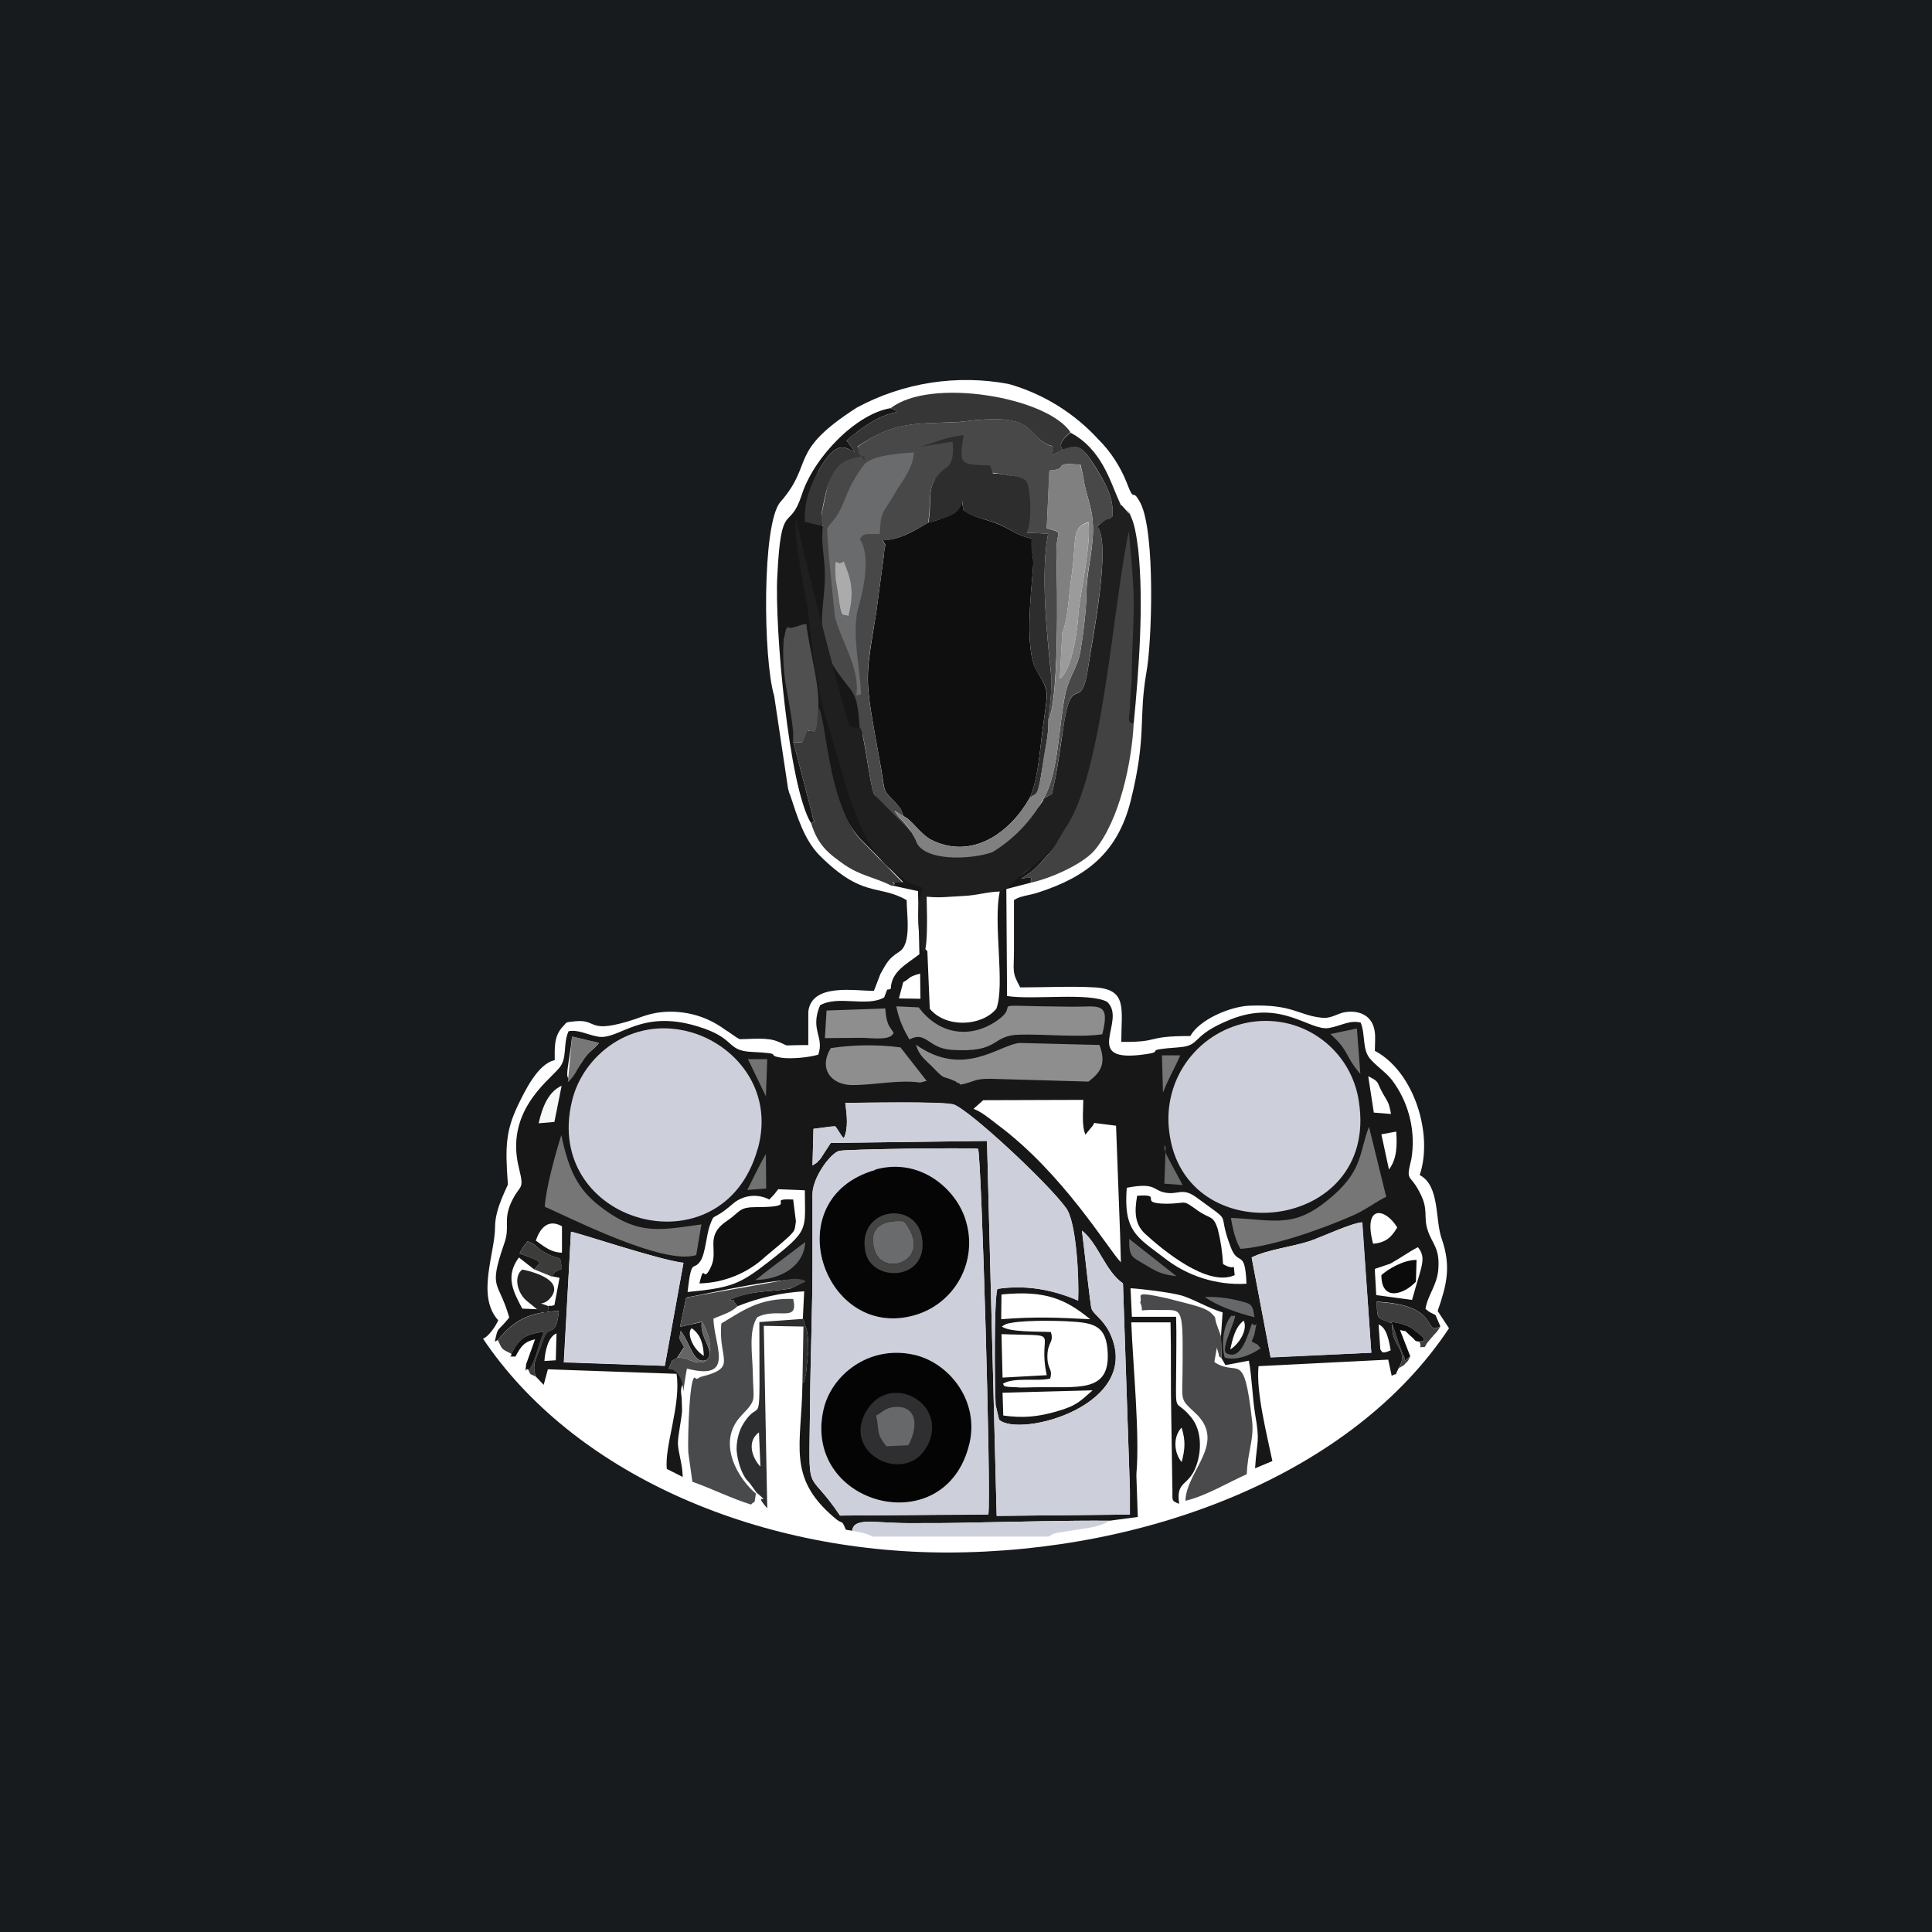 <svg width="24" height="24" viewBox="0 0 24 24" fill="none" xmlns="http://www.w3.org/2000/svg">
<rect x="0" y="0" width="24" height="24" fill="#333333" stroke="none"/>
<g clip-path="url(#clip0_31_15475)">
<path d="M0 0H24V24H0V0Z" fill="#181B1E"/>
<path d="M18 16.5L17.859 16.286C17.97 15.964 18.03 15.737 17.91 15.39C17.824 15.15 17.889 14.73 17.636 14.597C17.807 14.091 17.567 13.312 17.079 13.054C17.079 12.994 17.087 12.883 17.079 12.827C17.057 12.621 16.894 12.544 16.706 12.574C16.62 12.587 16.534 12.656 16.423 12.643C16.123 12.613 16.063 12.472 15.523 12.493C15.283 12.502 14.901 12.664 14.786 12.87C14.207 12.87 14.439 12.947 13.929 12.943C13.929 12.536 14.01 12.291 13.603 12.266C13.32 12.249 12.96 12.266 12.673 12.266C12.566 12.064 12.596 12.086 12.596 11.781V11.181C12.677 11.126 12.78 11.126 12.896 11.087C13.496 10.894 13.881 10.594 14.044 9.956C14.25 9.129 14.139 8.944 14.241 8.353C14.31 7.984 14.353 6.622 14.169 6.253C14.053 6.03 14.104 6.283 13.993 5.987C13.916 5.794 13.791 5.602 13.646 5.46C13.345 5.131 12.96 4.892 12.531 4.77C11.888 4.649 11.223 4.752 10.646 5.062C9.776 5.619 10.123 5.747 9.694 6.236C9.463 6.502 9.48 8.194 9.617 8.644L9.789 9.793C9.819 9.909 9.797 9.819 9.819 9.887C9.904 10.144 9.99 10.431 10.179 10.624C10.719 11.164 10.907 10.98 11.263 11.181C11.263 11.37 11.327 11.726 11.169 11.824C11.036 11.91 11.014 11.961 10.937 12.099L10.856 12.309C10.616 12.309 10.084 12.21 10.041 12.566V12.982C9.664 12.982 9.836 13.007 9.664 12.939C9.531 12.883 9.343 12.909 9.189 12.909C9.133 12.883 9.064 12.823 9.004 12.789C8.882 12.699 8.744 12.634 8.597 12.599C8.449 12.564 8.297 12.558 8.147 12.583C8.04 12.604 7.984 12.626 7.89 12.66C7.29 12.857 7.431 12.66 7.153 12.686C7.007 12.699 7.046 12.699 6.994 12.75C6.879 12.87 6.891 13.016 6.891 13.17C6.681 13.213 6.519 13.556 6.433 13.732C6.283 14.049 6.274 14.246 6.309 14.709C6.321 14.713 6.15 15 6.15 15.236C6.15 15.574 5.914 16.097 6.189 16.401C6.163 16.466 6.069 16.607 6 16.629C7.106 18.279 9.356 19.286 11.773 19.286C14.28 19.282 16.809 18.3 18 16.5Z" fill="white"/>
<path d="M11.529 6.493C11.357 6.592 11.165 6.716 10.963 6.707C11.032 6.827 10.989 6.707 10.98 6.896L10.886 7.599C10.745 8.477 10.736 8.387 10.92 9.407C11.014 9.9 10.942 9.776 11.126 9.973C11.212 10.076 11.169 10.007 11.225 10.14C11.323 10.179 11.43 10.359 11.567 10.432C12.082 10.689 12.553 10.337 12.793 9.909C12.892 9.682 12.913 9.373 12.947 9.094C13.02 8.546 13.042 8.614 12.874 8.323C12.729 8.074 12.806 7.38 12.832 7.072C12.849 6.874 12.802 6.883 12.819 6.69C12.634 6.656 12.544 6.566 12.39 6.506C12.24 6.446 12.103 6.433 11.966 6.334C11.94 6.12 11.88 5.829 11.936 5.623C11.872 5.722 11.88 5.88 11.876 6C11.876 6.116 11.876 6.236 11.859 6.352C11.73 6.437 11.687 6.45 11.529 6.493Z" fill="#0F0F0F"/>
<path d="M14.683 18.167C14.584 18.055 14.567 17.85 14.678 17.734C14.73 17.897 14.721 18.004 14.678 18.167H14.683ZM12.463 17.584L12.454 17.301L13.573 17.271C13.423 17.4 13.384 17.46 13.127 17.533C12.891 17.601 12.707 17.618 12.463 17.584ZM13.003 17.083L12.454 17.113L12.441 16.573C13.234 16.603 12.878 16.508 13.003 17.083ZM12.445 16.478L12.497 16.448C12.66 16.397 13.097 16.405 13.264 16.414C13.59 16.431 13.748 16.461 13.761 16.817C13.778 17.305 13.388 17.224 12.853 17.233C12.788 17.233 12.685 17.241 12.63 17.233C12.433 17.228 12.484 17.215 12.458 17.19C12.595 17.104 12.883 17.164 13.046 17.125C13.08 16.997 13.011 17.018 13.011 16.851C13.011 16.667 13.097 16.68 13.054 16.547C12.878 16.538 12.54 16.551 12.445 16.478ZM12.445 16.08C12.977 16.028 13.23 16.131 13.543 16.388C13.136 16.367 12.857 16.354 12.437 16.388L12.441 16.08H12.445ZM11.061 12.283C11.014 12.317 11.04 12.236 10.984 12.39C10.77 12.514 10.414 12.36 10.187 12.488C10.058 12.797 10.243 12.874 10.165 13.101C10.054 13.136 9.827 13.157 9.711 13.14C9.484 13.105 9.776 13.088 9.334 13.067C9.013 13.05 9.15 12.896 8.666 12.75C7.954 12.531 7.693 12.921 7.431 12.878C7.29 12.853 7.187 12.788 7.063 12.81C6.986 12.981 7.058 13.153 6.934 13.281C6.797 13.44 6.274 13.821 6.446 14.507C6.518 14.803 6.463 14.695 6.351 14.935C6.248 15.163 6.338 15.236 6.266 15.441C6.06 16.037 6.193 15.896 6.326 16.367C6.167 16.564 6.193 16.461 6.146 16.667L6.184 16.645C6.381 16.41 6.557 16.298 6.943 16.285C6.9 16.663 6.818 16.405 6.737 16.671C6.681 16.851 6.596 16.933 6.656 17.1L6.754 17.203L6.806 17.01L8.404 17.066C8.464 17.443 8.25 17.974 8.284 18.248L8.481 18.347C8.477 18.175 8.426 18.055 8.421 17.931C8.421 17.833 8.464 17.648 8.473 17.524L8.468 17.361C8.438 17.186 8.503 17.224 8.494 17.108C8.481 16.933 8.623 17.053 8.306 17.001C8.383 16.834 8.31 16.941 8.413 16.864L8.498 16.735C8.443 16.624 8.43 16.663 8.456 16.534C8.576 16.68 8.61 16.958 8.777 16.894C8.897 16.791 8.687 16.62 8.717 16.423L8.447 16.483L8.524 16.118C8.781 16.076 9.827 15.827 10.003 15.917L9.818 16.007C9.583 16.05 9.356 16.024 9.086 16.136C9.075 16.14 9.065 16.146 9.056 16.153C9.184 16.161 9.081 16.144 9.128 16.183L9.163 16.226C9.427 16.12 9.706 16.058 9.99 16.041L9.973 16.384C9.977 16.397 9.986 16.401 9.99 16.427C9.998 16.495 10.041 16.47 10.041 16.774L10.011 17.074C9.956 17.276 10.011 17.1 9.968 17.186C9.96 17.944 9.771 18.343 10.354 18.844C10.483 18.96 10.444 18.853 10.508 19.003L10.585 19.015C10.611 18.844 10.851 18.921 11.297 18.921C11.571 18.921 11.841 18.921 12.111 18.913C12.668 18.904 13.226 18.887 13.783 18.891L14.134 18.844L14.117 18.343V18.308C14.16 17.82 14.074 16.958 14.053 16.427H14.541C14.55 16.826 14.541 17.211 14.55 17.597L14.563 18.454C14.571 18.643 14.537 18.638 14.648 18.681C14.605 18.381 14.768 18.476 14.863 18.201C14.931 18.008 14.923 17.764 14.803 17.614C14.601 17.361 14.605 17.584 14.61 17.113C14.61 16.868 14.618 16.598 14.61 16.358H14.061L14.044 16.003C14.185 16.011 14.528 16.054 14.657 16.088C14.803 16.123 15.008 16.251 15.188 16.303L15.167 16.603L15.175 16.873L15.223 16.958L15.514 16.903C15.553 17.117 15.557 17.353 15.591 17.563C15.655 17.931 15.613 17.884 15.591 18.24L15.806 18.15C15.745 17.85 15.6 17.293 15.634 16.971L17.245 16.89L17.288 17.091C17.374 17.04 17.31 17.125 17.374 16.997C17.515 16.761 17.271 16.735 17.297 16.44L17.258 16.427C17.113 16.367 17.104 16.393 17.104 16.17C17.927 16.213 17.661 16.594 17.893 16.478L17.833 16.337C17.756 16.294 17.777 16.316 17.708 16.26C17.734 16.088 17.85 15.973 17.867 15.771C17.888 15.505 17.798 15.463 17.738 15.291C17.674 15.103 17.756 15.034 17.631 14.803C17.511 14.571 17.46 14.691 17.533 14.396C17.586 14.071 17.512 13.738 17.327 13.466C17.241 13.333 17.134 13.277 17.031 13.165C16.916 13.046 16.967 12.866 16.903 12.703C16.765 12.668 16.658 12.745 16.504 12.771C16.264 12.806 15.917 12.411 15.287 12.664C14.773 12.87 14.935 12.99 14.636 13.011C14.151 13.046 14.503 13.058 14.224 13.097C13.41 13.213 14.01 12.681 13.753 12.445C13.53 12.325 12.835 12.424 12.51 12.373L12.501 11.044L12.814 10.963C12.771 10.92 12.9 10.877 12.685 10.915C12.853 10.813 12.908 10.744 13.007 10.628C13.118 10.5 13.148 10.5 13.255 10.328C13.204 10.286 13.255 10.255 13.204 10.358C13.084 10.388 13.161 10.41 13.08 10.478C13.073 10.484 13.066 10.49 13.058 10.495C12.711 10.753 12.964 10.654 12.75 10.821C12.647 10.907 12.445 11.036 12.317 10.997C12.574 10.997 12.36 10.98 12.42 11.074C12.334 11.46 12.488 12.24 12.377 12.531C12.197 12.75 11.751 12.775 11.55 12.531L11.52 11.816C11.451 11.743 11.494 11.816 11.46 11.708C11.443 11.657 11.447 11.648 11.443 11.593C11.425 11.404 11.421 11.164 11.52 11.023C11.245 10.92 11.413 10.937 11.198 10.796C10.247 9.124 10.543 9.154 10.646 9.15C11.023 9.15 10.457 6.587 10.217 6.536C10.213 6.3 10.046 6.06 10.174 5.837C10.397 5.451 10.5 5.558 10.628 5.623L10.517 5.473C10.581 5.408 10.598 5.408 10.654 5.361C11.083 5.027 11.267 5.173 11.066 5.07C10.637 5.138 10.11 5.678 9.96 6.146C9.806 6.621 9.703 6.188 9.656 7.157C9.621 7.783 9.797 9.776 10.075 10.226C10.161 10.174 10.105 10.243 10.093 10.131L9.857 9.223C9.874 7.607 9.947 9.501 10.667 10.401L11.22 10.958C10.963 10.958 11.181 10.95 11.087 11.001L11.404 11.07L11.421 11.854C11.267 11.974 11.07 12.068 11.066 12.283H11.061ZM10.5 13.701C10.714 13.701 11.713 13.68 11.845 13.723C12.038 13.783 13.011 14.687 13.243 15.008C13.371 15.184 13.405 15.887 13.393 16.157C13.079 16.013 12.731 15.962 12.39 16.011C12.347 16.14 12.355 17.181 12.368 17.451L12.411 17.636C12.668 17.867 14.22 17.451 13.783 16.551C13.697 16.384 13.594 16.337 13.56 16.26C13.543 16.217 13.461 15.428 13.44 15.287C13.641 15.441 13.727 15.788 13.95 15.943L14.036 18.506V18.814L12.381 18.831L12.261 14.173L10.32 14.198L10.191 14.396C10.118 14.468 10.183 14.421 10.093 14.477L10.105 14.023C10.513 13.971 10.268 13.98 10.483 14.138C10.538 14.018 10.521 13.851 10.5 13.701ZM13.915 15.355L13.924 15.681C13.765 15.518 13.208 14.575 12.386 13.967C12.291 13.894 12.201 13.817 12.094 13.774L12.214 13.667L13.457 13.663C13.457 13.804 13.435 13.98 13.483 14.095L13.581 13.976C13.581 13.963 13.59 13.958 13.594 13.95L13.864 13.984L13.915 15.355ZM11.168 12.398L11.22 12.201C11.318 12.15 11.263 12.141 11.43 12.094L11.434 12.407L11.168 12.403V12.398ZM12.15 14.271C12.193 14.4 12.313 18.527 12.278 18.814L10.435 18.827C10.007 18.188 10.05 18.668 10.063 17.447C10.067 16.864 10.093 16.277 10.093 15.694V14.837C10.093 14.627 10.316 14.327 10.423 14.297C10.495 14.275 12.017 14.254 12.15 14.271ZM6.913 16.568L6.904 16.898L6.763 16.907C6.771 16.791 6.806 16.607 6.913 16.564V16.568ZM8.593 16.5C8.704 16.577 8.738 16.701 8.743 16.843C8.597 16.753 8.528 16.551 8.593 16.5ZM8.258 16.967L7.003 16.924L7.093 15.304C7.144 15.3 8.173 15.647 8.49 15.69L8.258 16.967ZM6.853 15.853L6.951 15.874L6.887 16.213C6.836 16.226 6.866 16.221 6.814 16.221C6.814 16.35 6.75 16.298 6.677 16.264L6.488 16.256C6.373 16.041 6.274 15.853 6.446 15.621L6.638 15.771C6.703 15.673 6.797 15.694 6.454 15.57C6.497 15.488 6.506 15.484 6.553 15.42C6.677 15.463 6.656 15.505 6.788 15.57C6.977 15.673 6.956 15.57 6.977 15.763C6.861 15.806 6.904 15.806 6.848 15.853H6.853ZM6.981 15.231V15.561C6.836 15.561 6.733 15.463 6.656 15.411C6.707 15.261 6.806 15.137 6.977 15.231H6.981ZM8.541 16.05C8.593 15.6 8.61 15.806 8.704 15.66C8.764 15.566 8.777 15.325 8.82 15.218C8.884 15.047 8.828 15.193 9.111 14.948C9.172 14.897 9.248 14.866 9.327 14.857C9.406 14.849 9.486 14.864 9.557 14.901L9.621 14.833L9.643 14.803L9.668 14.773L9.998 14.786C9.998 15.287 10.063 15.274 9.54 15.681C9.188 15.956 9.077 15.998 8.541 16.05ZM7.106 12.878L7.44 12.956C7.363 13.054 7.311 13.058 7.238 13.178C6.938 13.641 7.071 13.255 7.106 12.878ZM17.125 16.453C17.228 16.491 17.254 16.658 17.276 16.774C17.147 16.834 17.168 16.774 17.147 16.765L17.125 16.453ZM15.283 16.761C15.313 16.628 15.343 16.487 15.45 16.405C15.501 16.513 15.403 16.684 15.287 16.761H15.283ZM15.548 15.621C15.741 15.523 16.058 15.488 16.277 15.415C16.444 15.355 16.791 15.193 16.92 15.184L17.035 16.804L15.784 16.86L15.548 15.617V15.621ZM17.057 15.45C16.928 14.961 17.207 15 17.357 15.248C17.288 15.364 17.22 15.437 17.057 15.45ZM17.541 16.148L17.096 16.088L17.078 15.763L17.271 15.698C17.408 15.621 17.498 15.553 17.614 15.493C17.726 15.634 17.657 15.724 17.541 16.148ZM14.858 14.871C15.347 15.231 15.103 15.008 15.287 15.488C15.381 15.745 15.467 15.497 15.484 15.947C15.111 15.969 14.743 15.851 14.451 15.617C14.126 15.368 13.954 15.296 13.997 14.755C14.348 14.687 14.323 14.781 14.456 14.811C14.631 14.854 14.678 14.743 14.858 14.871ZM17.344 14.057C17.357 14.228 17.353 14.4 17.254 14.528L17.16 14.091L17.344 14.057ZM17.001 13.371C17.143 13.444 17.096 13.435 17.177 13.581C17.245 13.701 17.25 13.684 17.28 13.838L17.066 13.821L16.997 13.371H17.001Z" fill="#171717"/>
<path d="M14.036 18.506L13.95 15.943C13.727 15.788 13.641 15.441 13.44 15.287C13.461 15.428 13.543 16.217 13.56 16.26C13.594 16.333 13.701 16.388 13.783 16.551C14.22 17.451 12.668 17.867 12.411 17.636L12.368 17.451C12.356 17.181 12.347 16.14 12.39 16.011C12.75 15.951 13.101 16.033 13.393 16.157C13.406 15.887 13.376 15.184 13.243 15.004C13.011 14.687 12.039 13.783 11.846 13.718C11.713 13.68 10.71 13.697 10.5 13.701C10.521 13.851 10.543 14.018 10.483 14.138C10.453 14.117 10.389 13.988 10.371 13.988L10.106 14.023L10.093 14.477C10.178 14.421 10.118 14.468 10.191 14.396L10.32 14.198L12.261 14.173L12.381 18.831L14.036 18.814V18.506ZM9.411 14.28C9.626 13.525 9.111 12.964 8.567 12.818C7.838 12.621 7.238 13.118 7.106 13.675C6.733 15.206 8.974 15.827 9.411 14.275V14.28ZM15.549 12.694C15.234 12.742 14.951 12.911 14.759 13.165C14.568 13.418 14.484 13.737 14.524 14.053C14.7 15.578 17.134 15.321 16.881 13.688C16.86 13.536 16.808 13.389 16.73 13.256C16.651 13.123 16.547 13.007 16.424 12.915C16.3 12.822 16.16 12.755 16.01 12.717C15.861 12.68 15.705 12.672 15.553 12.694H15.549Z" fill="#CDCFDB"/>
<path d="M12.043 17.931C11.751 19.174 9.986 18.703 10.226 17.529C10.253 17.408 10.305 17.295 10.376 17.195C10.448 17.095 10.539 17.009 10.644 16.945C10.748 16.88 10.865 16.836 10.987 16.816C11.108 16.797 11.233 16.801 11.353 16.83C11.781 16.928 12.167 17.396 12.038 17.931H12.043ZM10.873 14.533C11.438 14.374 11.893 14.79 12 15.176C12.069 15.412 12.043 15.665 11.927 15.882C11.81 16.099 11.613 16.261 11.378 16.333C10.238 16.68 9.621 14.893 10.873 14.533ZM12.15 14.271C12.021 14.254 10.495 14.276 10.423 14.297C10.316 14.327 10.093 14.627 10.093 14.833V15.694C10.093 16.277 10.067 16.864 10.063 17.447C10.05 18.669 10.011 18.189 10.435 18.827L12.278 18.81C12.313 18.527 12.193 14.4 12.15 14.267V14.271Z" fill="#CDCFDB"/>
<path d="M10.222 6.536C10.196 6.737 10.243 6.913 10.247 7.119C10.252 7.346 10.2 7.59 10.213 7.753C10.247 8.177 10.35 8.284 10.565 8.563C10.667 8.692 10.663 8.884 10.68 9.043C10.736 9.056 10.8 9.746 10.86 9.87L11.212 10.299C11.306 10.406 11.242 10.363 11.37 10.436C11.337 10.361 11.294 10.292 11.242 10.23C11.177 10.153 11.165 10.162 11.113 10.072L11.225 10.14C11.173 10.012 11.216 10.076 11.126 9.973C10.942 9.776 11.01 9.9 10.92 9.407C10.736 8.387 10.74 8.477 10.886 7.599L10.98 6.896C10.989 6.707 11.032 6.827 10.963 6.712C11.165 6.716 11.353 6.592 11.529 6.497C11.572 6.24 11.52 6.103 11.619 5.949C11.94 6.133 11.567 5.722 12.54 5.906C12.905 5.97 12.609 6.467 12.75 6.617L13.02 6.63C12.926 7.119 13.003 7.856 13.055 8.353C13.072 8.537 13.042 8.773 13.024 8.94C13.153 8.709 13.136 7.329 13.123 6.892C13.114 6.574 13.235 6.63 13.003 6.562L13.037 5.846C13.312 5.824 13.033 5.739 13.423 5.773L13.457 5.923C13.487 6.172 13.59 6.309 13.577 6.634C13.565 6.892 13.5 7.119 13.496 7.367C13.496 7.56 13.457 7.882 13.423 8.079C13.384 8.306 13.286 8.387 13.235 8.614C13.149 9.017 13.153 9.592 12.964 9.922L13.067 9.862C13.132 9.596 13.17 9.274 13.217 8.983C13.32 8.34 13.432 8.872 13.517 8.289C13.56 7.976 13.813 6.746 13.629 6.532L13.817 6.424C13.847 6.197 13.723 5.987 13.62 5.824C13.427 5.507 13.38 5.524 13.196 5.584L13.076 5.657C13.063 5.452 13.119 5.614 12.934 5.473C12.742 5.319 12.763 5.134 11.962 5.237L11.923 5.242L11.593 5.254C11.182 5.267 10.976 5.327 10.659 5.546C10.642 5.76 10.436 5.216 10.23 6.274C10.2 6.412 10.187 6.459 10.222 6.536Z" fill="#484848"/>
<path d="M13.2 5.585C13.38 5.529 13.427 5.507 13.62 5.82C13.723 5.987 13.847 6.197 13.817 6.42C13.753 6.467 13.796 6.429 13.732 6.463L13.629 6.536C13.813 6.742 13.564 7.976 13.517 8.293C13.431 8.872 13.32 8.345 13.217 8.983C13.174 9.275 13.132 9.596 13.067 9.862L12.964 9.922C12.96 9.995 12.54 10.436 12.309 10.522C11.812 10.702 11.636 10.684 11.314 10.329L10.86 9.87C10.8 9.742 10.732 9.056 10.68 9.043C10.5 9.043 10.547 8.966 10.496 8.833C10.496 8.842 10.024 7.089 9.892 6.45C9.84 6.579 9.999 7.346 10.029 7.539C10.106 8.045 10.097 8.43 10.299 9.047C10.457 9.523 10.642 10.534 11.126 10.847C11.34 10.98 11.199 10.933 11.469 11.032C11.289 11.31 11.554 12.604 11.511 11.139C11.683 11.156 11.781 11.139 11.966 11.13C12.15 11.122 12.253 11.079 12.42 11.075C12.506 11.044 12.549 10.98 12.75 10.822C13.03 10.618 13.255 10.349 13.406 10.037C13.907 8.387 13.761 9.026 14.083 8.992C14.147 8.327 14.211 7.492 14.139 6.823C14.121 6.686 14.096 6.489 14.031 6.382C13.916 6.215 14.16 6.54 13.959 6.305C13.894 6.227 13.954 6.335 13.899 6.219C13.791 5.979 13.684 5.58 13.299 5.375C13.222 5.435 13.14 5.516 13.2 5.585Z" fill="#201F20"/>
<path d="M8.49 15.685C8.173 15.651 7.144 15.3 7.093 15.3L7.007 16.92L8.259 16.967L8.49 15.69V15.685Z" fill="#CED0DC"/>
<path d="M15.548 15.621L15.784 16.864L17.035 16.804L16.924 15.184C16.791 15.193 16.444 15.355 16.277 15.415C16.058 15.488 15.741 15.523 15.548 15.621Z" fill="#CDCFDB"/>
<path d="M12.043 17.931C12.167 17.395 11.786 16.928 11.357 16.83C10.791 16.701 10.316 17.087 10.226 17.528C9.981 18.707 11.751 19.17 12.043 17.931Z" fill="#030403"/>
<path d="M10.873 14.533C9.622 14.893 10.239 16.68 11.379 16.333C11.615 16.261 11.812 16.098 11.929 15.88C12.045 15.663 12.071 15.408 12 15.172C11.893 14.786 11.439 14.37 10.873 14.529V14.533Z" fill="#050506"/>
<path d="M13.23 10.294C13.127 10.466 13.119 10.496 13.007 10.629C12.909 10.744 12.853 10.813 12.682 10.916C12.9 10.882 12.772 10.92 12.815 10.963C13.063 10.907 13.457 10.732 13.603 10.556C13.907 10.183 14.057 9.484 14.083 8.992C13.997 8.974 14.027 8.923 14.036 8.799C14.036 8.704 14.057 8.469 14.057 8.456C14.07 7.556 14.126 7.676 14.023 6.6C13.826 7.5 13.702 9.634 13.23 10.294Z" fill="#414241"/>
<path d="M15.175 16.873L15.167 16.599L15.111 16.444C15.081 16.35 15.12 16.389 15.051 16.316C14.991 16.256 14.88 16.23 14.794 16.204L14.494 16.127C14.048 16.029 14.203 16.097 14.164 16.179C14.228 16.324 14.091 16.264 14.37 16.273C14.683 16.282 14.695 16.187 14.691 16.924C14.691 17.413 14.644 17.362 14.837 17.542C15.257 17.919 14.734 18.27 14.726 18.643C14.974 18.587 15.274 18.407 15.488 18.313C15.497 18.034 15.583 17.876 15.553 17.64C15.45 16.74 15.381 17.117 15.085 16.92L15.116 16.74L15.124 16.77C15.171 16.907 15.103 16.809 15.175 16.873Z" fill="#4A4A4C"/>
<path d="M8.55 18.043L8.601 18.407C8.846 18.493 9.068 18.608 9.33 18.69C9.381 18.63 9.368 18.711 9.39 18.553C9.188 18.39 8.884 17.927 9.21 17.584C9.411 17.374 9.356 17.413 9.351 17.035C9.347 16.83 9.296 16.53 9.407 16.363C9.656 16.234 9.926 16.44 9.853 16.136C9.433 16.123 9.236 16.277 8.961 16.44C8.918 16.894 9.176 16.988 8.704 17.104C8.687 17.113 8.653 17.138 8.644 17.125C8.567 17.001 8.541 17.854 8.55 18.043Z" fill="#494A4C"/>
<path d="M11.066 5.07C11.267 5.173 11.083 5.027 10.654 5.361C10.598 5.404 10.581 5.404 10.517 5.473L10.628 5.623C10.5 5.559 10.397 5.451 10.174 5.837C10.046 6.06 9.99 6.253 9.998 6.484L10.221 6.536C10.187 6.459 10.2 6.407 10.226 6.274C10.32 5.807 10.414 5.709 10.74 5.666C10.723 5.683 10.783 5.777 10.697 5.666C10.646 5.593 10.676 5.679 10.654 5.546C10.976 5.331 11.181 5.267 11.597 5.254L11.923 5.241L11.961 5.237C12.767 5.134 12.741 5.323 12.934 5.473C13.118 5.61 13.063 5.451 13.076 5.657L13.2 5.584C13.14 5.516 13.221 5.434 13.298 5.37C13.011 4.933 11.558 4.684 11.066 5.07Z" fill="#363636"/>
<path d="M12.793 9.909C12.883 9.849 12.879 9.883 12.917 9.729L12.96 9.471C12.986 9.291 13.028 9.129 13.024 8.94C13.041 8.773 13.076 8.537 13.054 8.353C13.003 7.856 12.926 7.119 13.02 6.63L12.75 6.617C12.819 6.523 12.806 6.154 12.767 6.017C12.767 6.009 12.754 6.004 12.754 5.991C12.75 5.94 12.583 5.91 12.54 5.906C12.472 5.891 12.403 5.883 12.334 5.88L12.3 5.781C11.918 5.773 11.914 5.773 11.97 5.404C11.696 5.439 11.636 5.499 11.421 5.55L11.833 5.486C11.841 5.563 11.846 5.67 11.811 5.743C11.764 5.841 11.726 5.79 11.618 5.949C11.52 6.103 11.576 6.24 11.533 6.493C11.811 6.416 11.918 6.39 11.953 6.227L11.966 6.339C12.103 6.433 12.24 6.446 12.394 6.506C12.544 6.566 12.634 6.656 12.814 6.69C12.797 6.887 12.848 6.874 12.831 7.071C12.806 7.38 12.729 8.074 12.874 8.327C13.046 8.614 13.02 8.546 12.947 9.099C12.913 9.373 12.891 9.681 12.793 9.909Z" fill="#2D2D2E"/>
<path d="M9.857 9.223L10.093 10.132C10.106 10.243 10.166 10.175 10.076 10.226C10.162 10.505 10.294 10.603 10.487 10.74C10.693 10.882 10.86 10.895 11.083 11.006C11.177 10.95 10.954 10.963 11.212 10.963L10.663 10.402C10.273 9.913 10.264 8.893 10.162 8.777C10.145 8.884 10.149 9.009 10.136 9.047C10.114 9.124 10.11 9.094 10.024 9.069C9.939 9.283 9.999 9.206 9.853 9.223H9.857Z" fill="#393A39"/>
<path d="M11.931 13.474C12.098 13.444 12.086 13.401 12.296 13.401L13.521 13.436C13.676 13.32 13.744 13.213 13.658 12.981L12.664 12.956C12.407 12.981 11.97 13.397 11.378 12.977C11.421 13.123 11.494 13.161 11.597 13.268C11.751 13.427 11.704 13.358 11.846 13.423L11.876 13.436C11.88 13.44 11.897 13.461 11.901 13.453C11.906 13.444 11.923 13.466 11.931 13.474Z" fill="#8E8E8E"/>
<path d="M11.134 12.501C11.169 12.681 11.233 12.801 11.297 12.913C11.507 12.801 11.524 13.02 11.816 13.041C12.429 13.084 12.304 12.861 12.664 12.853C12.969 12.844 13.414 12.891 13.693 12.848C13.796 12.441 13.65 12.506 13.337 12.506C12.081 12.497 12.763 12.437 12.356 12.698C12.034 12.904 11.657 12.844 11.413 12.514L11.134 12.501Z" fill="#8E8E8E"/>
<path d="M6.973 14.1C6.904 14.319 6.784 14.743 6.767 14.991C7.054 15.111 8.237 15.724 8.649 15.591L8.713 15.21C8.194 15.283 7.941 15.338 7.513 15.03C7.213 14.816 7.076 14.601 6.973 14.1ZM15.291 15.129C15.313 15.266 15.351 15.424 15.411 15.514C15.81 15.484 16.431 15.266 16.817 15.094C16.971 15.026 17.087 14.931 17.22 14.867L17.006 13.997C16.877 14.331 16.937 14.554 16.487 14.914C16.063 15.257 15.836 15.154 15.291 15.129Z" fill="#767676"/>
<path d="M15.129 15.274C15.073 15.09 15.03 15.146 14.88 15.039C14.67 14.889 14.764 14.953 14.481 14.953C14.117 14.948 14.473 14.829 14.126 14.854C14.091 15.056 14.096 15.206 14.224 15.326C14.443 15.527 15.004 15.994 15.338 15.84C15.313 15.651 15.368 15.806 15.193 15.703C15.186 15.558 15.164 15.415 15.129 15.274Z" fill="#121212"/>
<path d="M8.687 15.943C8.993 15.936 9.286 15.817 9.51 15.608C9.604 15.531 9.737 15.42 9.81 15.351C9.87 15.287 9.874 15.287 9.887 15.171L9.853 14.901C9.488 14.884 9.96 14.995 9.407 14.995C9.171 14.995 9.206 15.047 9.03 15.167C8.743 15.36 8.936 15.531 8.828 15.745C8.726 15.96 8.756 15.66 8.687 15.947V15.943Z" fill="#111011"/>
<path d="M10.586 19.016L10.714 19.041C10.907 19.093 10.522 18.977 10.774 19.058L10.839 19.088H13.024C13.114 19.037 13.089 19.05 13.217 19.028L13.402 18.998C13.53 18.981 13.676 18.96 13.787 18.891C13.23 18.887 12.673 18.904 12.116 18.913C11.842 18.921 11.572 18.921 11.302 18.921C10.852 18.921 10.612 18.844 10.586 19.016Z" fill="#CDCFDB"/>
<path d="M11.43 13.448L11.511 13.427L11.186 13.011C10.898 12.974 10.607 12.977 10.32 13.02C10.166 13.273 10.32 13.479 10.59 13.479C10.869 13.479 11.16 13.41 11.43 13.448Z" fill="#8E8E8E"/>
<path d="M9.737 7.92C9.72 8.138 9.732 8.357 9.772 8.571C9.797 8.7 9.87 9.103 9.857 9.223C10.003 9.206 9.943 9.283 10.029 9.069C10.114 9.094 10.119 9.124 10.14 9.047C10.153 9.009 10.153 8.884 10.166 8.777C10.179 8.486 10.05 8.057 10.016 7.749C9.917 7.77 9.964 7.761 9.896 7.783L9.827 7.8C9.797 7.813 9.772 7.727 9.742 7.92H9.737Z" fill="#505050"/>
<path d="M9.428 17.786L9.446 18.219C9.334 18.099 9.278 17.897 9.433 17.79L9.428 17.786ZM9.407 18.549C9.608 18.72 9.33 18.506 9.531 18.737L9.488 16.47L9.981 16.479L9.968 17.186C10.011 17.1 9.956 17.271 10.011 17.079L10.041 16.779C10.041 16.47 9.998 16.496 9.99 16.427C9.99 16.401 9.977 16.397 9.973 16.384L9.433 16.423C9.433 17.91 9.467 17.314 9.236 17.683C9.18 17.769 9.15 17.893 9.15 18C9.154 18.107 9.193 18.244 9.236 18.321C9.27 18.386 9.27 18.373 9.317 18.429L9.403 18.549H9.407Z" fill="#2D2E30"/>
<path d="M8.717 16.419C8.79 16.496 8.957 17.001 8.623 16.916C8.477 16.873 8.571 16.873 8.409 16.864C8.31 16.941 8.383 16.834 8.306 17.001C8.593 17.049 8.421 17.619 8.533 17.001C9.146 17.16 8.867 16.706 8.863 16.38C8.996 16.324 9.073 16.307 9.163 16.226L9.129 16.183C9.081 16.14 9.18 16.161 9.056 16.153C9.065 16.148 9.075 16.143 9.086 16.14C9.356 16.024 9.583 16.05 9.814 16.007L10.003 15.921C9.99 15.913 9.977 15.879 9.831 15.887L8.524 16.119L8.447 16.483L8.717 16.419Z" fill="#484848"/>
<path d="M13.196 7.86C13.269 7.697 13.281 7.341 13.316 7.118C13.376 6.677 13.307 6.557 13.521 6.484C13.556 6.754 13.431 7.307 13.397 7.603C13.393 7.774 13.324 8.318 13.166 8.43L13.196 7.86ZM13.496 7.367C13.496 7.118 13.564 6.887 13.577 6.638C13.59 6.313 13.487 6.171 13.457 5.923L13.419 5.773C13.033 5.738 13.312 5.824 13.033 5.846L13.003 6.561C13.234 6.625 13.114 6.574 13.123 6.891C13.136 7.328 13.157 8.708 13.024 8.94C13.029 9.128 12.982 9.291 12.956 9.471C12.947 9.544 12.93 9.673 12.913 9.728C12.879 9.883 12.883 9.848 12.793 9.908C12.553 10.337 12.082 10.693 11.567 10.431C11.43 10.358 11.323 10.178 11.224 10.14L11.117 10.071C11.164 10.161 11.177 10.153 11.246 10.23C11.302 10.298 11.323 10.341 11.374 10.435C11.451 10.71 12.073 10.68 12.33 10.585C12.595 10.423 12.814 10.194 12.964 9.921C13.153 9.591 13.149 9.021 13.234 8.614C13.286 8.387 13.384 8.306 13.423 8.078C13.457 7.881 13.496 7.564 13.496 7.367Z" fill="#808080"/>
<path d="M10.478 6.973C10.585 7.209 10.611 7.359 10.534 7.659C10.47 7.616 10.453 7.727 10.405 7.38C10.405 7.342 10.38 7.213 10.38 7.192C10.367 6.832 10.384 7.054 10.478 6.973ZM10.68 6.694C10.736 6.626 10.723 6.634 10.928 6.634C10.945 6.472 10.924 6.472 10.98 6.347L11.095 6.167L11.108 6.142L11.134 6.099C11.22 5.957 11.34 5.82 11.353 5.619C11.155 5.636 10.825 5.653 10.727 5.782C10.47 6.124 10.521 6.266 10.333 6.489C10.264 6.574 10.345 6.463 10.277 6.562C10.268 6.66 10.363 7.624 10.376 7.68C10.453 7.967 10.688 8.31 10.637 8.64L10.697 8.623C10.68 8.272 10.594 7.946 10.646 7.612C10.654 7.56 10.86 6.964 10.68 6.694Z" fill="#6A6B6D"/>
<path d="M11.1 12.827L11.07 12.784C11.053 12.755 11.053 12.763 11.031 12.716C11.006 12.643 11.006 12.609 10.997 12.527L10.268 12.553L10.247 12.896L10.706 12.892C10.817 12.892 11.074 12.934 11.1 12.827Z" fill="#8E8E8E"/>
<path d="M13.195 7.86L13.165 8.43C13.324 8.319 13.393 7.774 13.397 7.603C13.431 7.307 13.556 6.754 13.521 6.489C13.307 6.557 13.376 6.677 13.316 7.119C13.281 7.342 13.268 7.697 13.195 7.86Z" fill="#9B9B9C"/>
<path d="M11.516 17.97C11.803 17.43 11.044 17.027 10.757 17.537C10.453 18.069 11.258 18.454 11.516 17.966V17.97Z" fill="#2F2F31"/>
<path d="M11.229 15.171C10.972 15.15 10.774 15.244 10.864 15.531C10.972 15.883 11.619 15.651 11.229 15.171Z" fill="#6A6B6D"/>
<path d="M11.229 15.172C11.619 15.652 10.972 15.883 10.864 15.532C10.779 15.244 10.976 15.146 11.229 15.172ZM10.749 15.544C10.822 15.943 11.55 15.917 11.452 15.364C11.366 14.902 10.646 15.009 10.749 15.544Z" fill="#444443"/>
<path d="M6.184 16.646C6.244 16.774 6.227 16.753 6.351 16.817C6.446 16.646 6.51 16.573 6.758 16.543C6.69 16.689 6.656 16.916 6.561 17.014C6.6 17.083 6.561 17.057 6.656 17.1C6.596 16.933 6.681 16.851 6.741 16.671C6.818 16.406 6.9 16.663 6.943 16.286C6.557 16.299 6.381 16.414 6.184 16.646Z" fill="#3D3D3D"/>
<path d="M17.375 16.997C17.439 16.954 17.417 16.984 17.46 16.937C17.516 16.877 17.469 16.937 17.52 16.852C17.383 16.954 17.477 16.894 17.43 16.83L17.379 16.693C17.345 16.59 17.323 16.517 17.285 16.419C17.524 16.457 17.542 16.509 17.683 16.616C17.696 16.71 17.7 16.633 17.632 16.667C17.674 16.753 17.597 16.736 17.7 16.732C17.743 16.654 17.726 16.689 17.777 16.624C17.846 16.539 17.829 16.581 17.893 16.479C17.662 16.594 17.927 16.213 17.105 16.174C17.105 16.393 17.113 16.367 17.259 16.431C17.272 16.431 17.285 16.431 17.297 16.44C17.272 16.736 17.512 16.762 17.375 16.997Z" fill="#3E3E3E"/>
<path d="M10.886 17.589C10.928 17.824 10.886 17.799 11.01 17.966L11.284 17.953C11.43 17.679 11.366 17.439 11.083 17.482C10.976 17.499 10.911 17.584 10.903 17.572L10.881 17.589H10.886Z" fill="#67686A"/>
<path d="M6.677 16.269C6.75 16.299 6.814 16.354 6.814 16.226C6.643 16.157 6.741 16.234 6.831 16.131C7.059 15.874 6.489 15.771 6.489 15.771C6.377 15.849 6.42 16.072 6.561 16.174L6.677 16.269Z" fill="#222222"/>
<path d="M17.16 15.84C17.16 16.174 17.443 16.08 17.589 15.921L17.597 15.651C17.434 15.651 17.246 15.763 17.16 15.84Z" fill="#0B0B0B"/>
<path d="M6.643 15.771L6.853 15.857C6.904 15.806 6.861 15.806 6.981 15.763C6.956 15.57 6.977 15.673 6.788 15.57C6.656 15.501 6.677 15.467 6.553 15.42C6.51 15.48 6.497 15.489 6.454 15.57C6.797 15.698 6.703 15.673 6.638 15.771H6.643Z" fill="#3C3C3B"/>
<path d="M10.479 6.973C10.384 7.059 10.367 6.832 10.38 7.192L10.41 7.38C10.453 7.723 10.47 7.616 10.539 7.654C10.612 7.359 10.582 7.209 10.479 6.969V6.973Z" fill="#ABABAC"/>
<path d="M7.054 13.444C7.157 13.346 7.161 13.29 7.238 13.179C7.316 13.059 7.363 13.05 7.44 12.956L7.106 12.874L7.054 13.444Z" fill="#777777"/>
<path d="M16.526 12.845C16.766 13.059 16.697 13.106 16.899 13.342L16.856 12.776L16.526 12.845Z" fill="#767676"/>
<path d="M9.377 15.9C9.664 15.9 9.986 15.75 10.003 15.429L9.51 15.802C9.458 15.844 9.424 15.874 9.377 15.904V15.9Z" fill="#6A6B6D"/>
<path d="M15.214 16.864C15.36 16.907 15.54 16.834 15.66 16.748C15.604 16.676 15.622 16.71 15.549 16.663L15.583 16.577C15.626 16.324 15.617 16.521 15.553 16.44C15.497 16.599 15.42 16.877 15.262 16.821C15.249 16.808 15.163 16.843 15.27 16.564C15.395 16.238 15.33 16.38 15.3 16.341C15.189 16.461 15.172 16.714 15.214 16.864Z" fill="#696A6A"/>
<path d="M14.614 15.853L14.027 15.39C14.023 15.622 14.07 15.617 14.211 15.703C14.357 15.789 14.417 15.832 14.614 15.853Z" fill="#6A6B6D"/>
<path d="M15.583 16.363C15.562 16.187 15.536 16.196 15.369 16.153C15.227 16.118 15.107 16.11 14.966 16.11C15.116 16.221 15.36 16.307 15.583 16.363Z" fill="#67686A"/>
<path d="M6.69 13.954L6.887 13.937L6.977 13.487C6.819 13.56 6.741 13.732 6.69 13.959V13.954Z" fill="#F7F9F9"/>
<path d="M17.52 16.851L17.391 16.521C17.498 16.556 17.413 16.496 17.52 16.594C17.606 16.663 17.554 16.654 17.631 16.667C17.7 16.633 17.696 16.71 17.683 16.616C17.546 16.509 17.524 16.457 17.284 16.419C17.323 16.517 17.344 16.59 17.378 16.693L17.43 16.83C17.481 16.894 17.387 16.954 17.516 16.851H17.52Z" fill="#0D0D0D"/>
<path d="M6.351 16.817C6.369 16.86 6.274 16.847 6.403 16.852C6.471 16.723 6.514 16.667 6.647 16.637L6.536 16.946C6.523 17.1 6.523 16.984 6.566 17.014C6.656 16.916 6.69 16.689 6.759 16.543C6.51 16.573 6.446 16.642 6.351 16.817Z" fill="#101010"/>
<path d="M9.514 13.629L9.531 13.157H9.291L9.519 13.629H9.514Z" fill="#737374"/>
<path d="M8.413 16.864C8.572 16.873 8.477 16.877 8.627 16.916C8.957 17.001 8.79 16.496 8.717 16.419C8.687 16.62 8.897 16.791 8.777 16.894C8.606 16.959 8.576 16.68 8.456 16.534C8.426 16.663 8.443 16.624 8.499 16.74L8.413 16.869V16.864Z" fill="#656565"/>
<path d="M14.447 13.573C14.511 13.401 14.601 13.256 14.661 13.11H14.434L14.447 13.573Z" fill="#767676"/>
<path d="M9.514 14.336C9.437 14.464 9.356 14.64 9.283 14.782L9.518 14.764L9.514 14.336Z" fill="#707272"/>
<path d="M14.464 14.704L14.691 14.721L14.498 14.361C14.487 14.336 14.477 14.31 14.469 14.284C14.447 14.143 14.451 14.301 14.481 14.229L14.464 14.704Z" fill="#696A6A"/>
</g>
<defs>
<clipPath id="clip0_31_15475">
<rect width="24" height="24" fill="white"/>
</clipPath>
</defs>
</svg>
